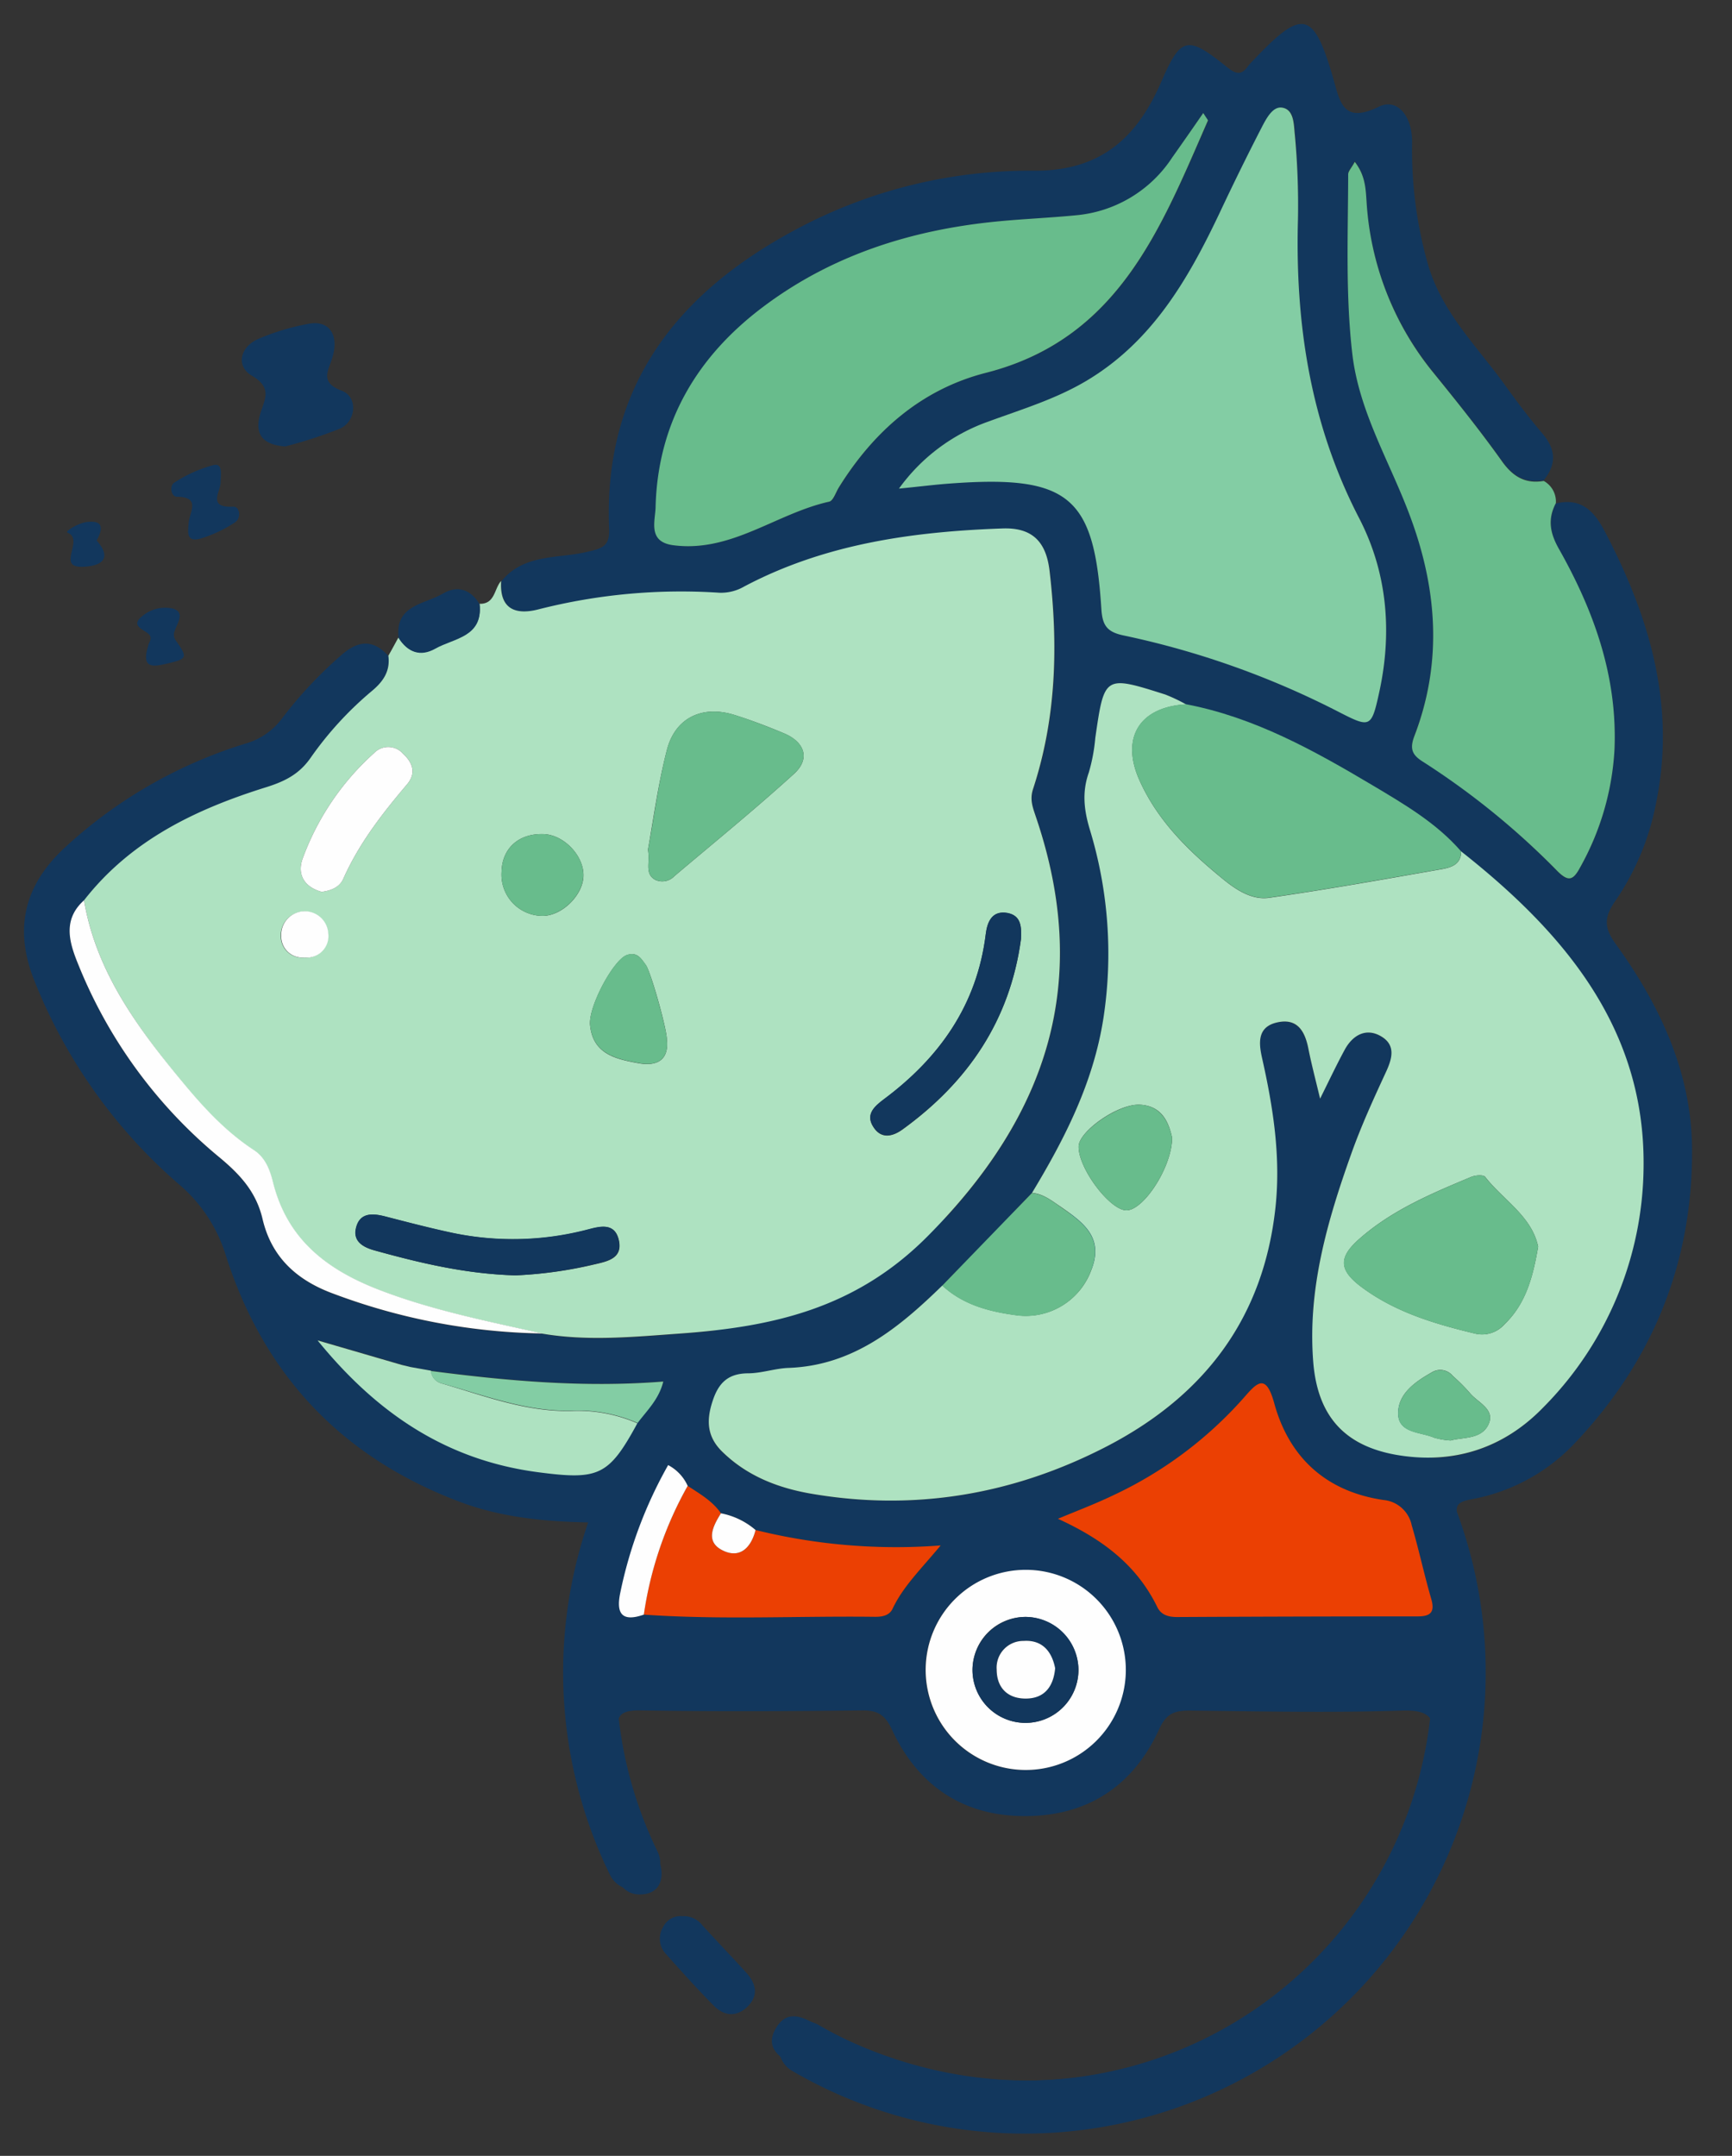 <svg id="Capa_1" data-name="Capa 1" xmlns="http://www.w3.org/2000/svg" viewBox="0 0 294.22 366.22"><rect x="0" y="0" width="294.22" height="366.22" fill="#333333" stroke="none"/><defs><style>.cls-1{fill:#12375d;}.cls-2,.cls-8{fill:none;}.cls-2{stroke:#12375d;stroke-linecap:round;stroke-width:9px;}.cls-3{fill:#aee2c1;}.cls-4{fill:#68bc8c;}.cls-5{fill:#83cda4;}.cls-6{fill:#eb4003;}.cls-7{fill:#fefefe;}</style></defs><title>bulbasaur</title><path class="cls-1" d="M157.5,360.45c-7.7-2.64-15.35-5.2-22.36-9.36-2.56-1.52-5.32-3.13-3.35-6.53s4.74-1.83,7.36-.4c42.36,23.1,92.16,1.2,103.23-45.37.19-.81.36-1.63.58-2.43,1.17-4.23.18-5.94-4.79-5.78-12,.39-24,.14-36,0-2.56,0-4,.4-5.25,3.13-4.39,9.7-12.26,14.84-22.89,14.79-10.42,0-18.11-5.18-22.49-14.64-1.19-2.57-2.43-3.34-5.15-3.31-12.5.15-25,.21-37.49,0-3.73-.07-4.41,1-3.77,4.5a87,87,0,0,0,6.42,19.87c1.86,4.15.49,7-3,6.89-2.48-.06-3.35-1.87-4.22-3.68C96.1,301,94.06,283.19,98.65,264.68c.43-1.77.9-3.53,1.34-5.3a3.32,3.32,0,0,0-.07-.76c-7.44-.15-14.86-.86-21.92-3.54-20-7.57-33.21-21.58-39.66-41.89a25.73,25.73,0,0,0-8-12.06A89.2,89.2,0,0,1,5.77,166.41c-3.39-8.63-1.66-15.9,5-22.2A79.6,79.6,0,0,1,41.6,126.35,11.76,11.76,0,0,0,47.94,122a71.59,71.59,0,0,1,9.88-10.57c2.84-2.57,5.46-3,8.16,0,.36,2.6-.92,4.38-2.81,6a58.65,58.65,0,0,0-10.38,11.32c-1.93,2.75-4.34,4-7.51,5-11.94,3.72-23.06,9-31,19.23-3.74,3.35-2.44,7.32-.95,11a82.22,82.22,0,0,0,23.85,32.6c3.6,3,6.34,5.94,7.42,10.55,1.52,6.49,5.8,10.41,12.06,12.7a105.48,105.48,0,0,0,35.46,6.75c7.78,1.38,15.58.6,23.35,0,15.73-1.12,29.9-4.19,42.17-16.55,20.55-20.68,27.81-43.42,18.4-71.17-.53-1.55-1.11-2.93-.51-4.77,4-12.07,4.28-24.42,2.82-37-.6-5.09-3-7.46-8-7.28-15.24.54-30.14,2.6-43.86,9.85a7.86,7.86,0,0,1-4.24,1.07,98.2,98.2,0,0,0-30.68,2.81c-3.87,1-6.7,0-6.39-4.81,3.82-4.71,9.62-3.79,14.62-5,2.44-.56,3.8-.89,3.67-3.9-1-24.43,11.8-40.38,32.33-51.16A84,84,0,0,1,175.58,29c11.35.09,17.53-5.57,21.64-15,3.37-7.77,4.42-8.07,11.18-2.63,1.48,1.19,2.44,1.53,3.6-.13a11.54,11.54,0,0,1,1-1.1c8.25-8.7,10.13-8.32,13.43,3,1.18,4.06,1.62,8,7.77,5,3.11-1.53,5.69,1.48,5.68,6a70.61,70.61,0,0,0,2.81,21.17c2.39,7.77,8,13.33,12.59,19.59,2.16,3,4.32,5.92,6.7,8.7s2.43,5.28.25,8c-3.14.53-5.22-.7-7.09-3.33-3.76-5.28-7.85-10.32-11.91-15.37a50.74,50.74,0,0,1-11.09-28.78c-.16-2.13-.21-4.42-2-6.72-.58,1.06-1.12,1.6-1.12,2.13,0,10.13-.47,20.28.69,30.39,1.12,9.79,6.21,18.16,9.62,27.13,4.79,12.55,5.81,25.19.93,37.9-.87,2.28-.27,3.27,1.51,4.38A130.35,130.35,0,0,1,264.54,148c1.89,1.89,2.7,1.61,3.89-.62a46.11,46.11,0,0,0,5.82-19.86c.56-12.4-3.42-23.55-9.36-34.1-1.56-2.76-2-5.14-.59-7.9,4.34-1,6.52,1.26,8.44,5,7.58,14.53,12,29.58,8.54,46.1A43.89,43.89,0,0,1,274.43,153c-1.93,2.74-2,4.53,0,7.31,7.44,10.28,12.82,21.6,13,34.5.22,19.46-6.62,36.42-20.08,50.52a32,32,0,0,1-17.3,9.34c-2.22.43-3.17.84-2.24,3.5,15.55,44.37-12,92.29-57.49,101.71-.11,0-.17.28-.42.71M108.31,241.73c1.6-2.14,3.63-4,4.4-7.09-13.51,1.07-26.51-.11-39.49-1.8l-3.49-.62-1.46-.41L54,227.65c10.28,12.64,22.16,20.4,37.53,22.4C101.76,251.39,103.46,250.65,108.31,241.73Zm14.16,15.34c-1.44-2.09-3.6-3.31-5.65-4.66a7.42,7.42,0,0,0-3.27-3.53,74.43,74.43,0,0,0-8.13,21.68c-.8,3.55.23,5,4,3.72,13.08.91,26.18.21,39.27.37,1.19,0,2.43-.19,3-1.38,1.76-3.72,4.7-6.59,8.16-10.74a99.3,99.3,0,0,1-31.44-2.62A12.63,12.63,0,0,0,122.47,257.07Zm52.82-54.4L160.06,218.4c-7.37,7.15-15.1,13.57-26.12,14-2.31.08-4.6.9-6.91.92-3.37,0-5,1.64-6,4.72-1.11,3.36-.93,6.12,1.71,8.66,4.12,4,9.18,6,14.65,7,17.82,3.14,34.8.26,50.78-8.06,16.47-8.56,26.5-21.8,28.49-40.61.9-8.57-.41-16.91-2.28-25.23-.55-2.46-.86-5.29,2.51-6.08s4.74,1.43,5.34,4.4c.53,2.55,1.2,5.08,2,8.54,1.67-3.36,2.85-5.87,4.17-8.29s3.51-3.86,6.17-2.31,1.93,3.76.83,6.12c-2.09,4.52-4.17,9.07-5.84,13.75-4.1,11.48-7.52,23.11-6.49,35.54.74,8.92,5.12,14.06,13.94,15.67,9.71,1.77,18.3-.94,25.1-8a58.67,58.67,0,0,0,17.07-40.94c.24-23.56-13.59-39.8-31-53.55-4.19-4.84-9.67-8-15-11.2-10-5.92-20.09-11.56-31.69-13.77A28.94,28.94,0,0,0,198,118c-10.38-3.3-10.37-3.28-11.91,7.37a30.13,30.13,0,0,1-1.1,5.87c-1.17,3.31-.82,6.35.17,9.68a72.27,72.27,0,0,1,2.32,32C185.74,183.88,180.89,193.4,175.29,202.67ZM152.71,83c3.53-.37,6.09-.71,8.66-.9,20.36-1.51,24.51,2.3,25.72,21.29.18,2.83,1,3.94,3.84,4.53a145.34,145.34,0,0,1,36.53,13c5.28,2.69,5.51,2.68,6.82-3.3,2.25-10.25,1.4-20.38-3.41-29.66C222.59,72,220,55,220.49,37.27A129.17,129.17,0,0,0,220,22.82c-.14-1.64-.1-4.24-2.18-4.54-1.57-.23-2.66,1.86-3.41,3.3-2.51,4.87-4.91,9.8-7.26,14.76-5.34,11.24-11.48,21.8-22.65,28.41-5.21,3.08-10.94,4.8-16.55,6.86A31.68,31.68,0,0,0,152.71,83ZM204.4,19.2c-1.89,2.74-3.55,5.12-5.19,7.52a21.85,21.85,0,0,1-16.47,9.86c-4.44.43-8.93.61-13.39,1.05-14.48,1.43-28,5.69-39.66,14.5-11.2,8.42-17.84,19.56-18.26,33.83-.07,2.42-1.5,6.07,3,6.66,9.85,1.29,17.51-5.44,26.48-7.4.69-.15,1.12-1.56,1.64-2.41,5.91-9.58,14.06-16.7,25-19.48,22.54-5.75,29.69-24.57,37.7-42.85C205.22,20.39,205,20.2,204.4,19.2ZM179.72,258c7.61,3.51,13.4,7.9,16.89,15,.68,1.37,2,1.67,3.37,1.66q20.43-.06,40.86-.11c2.21,0,2.94-.74,2.28-3-1.2-4.13-2.09-8.35-3.31-12.48a5.4,5.4,0,0,0-4.8-4.29c-9.69-1.4-16-7.17-18.55-16.43-1.42-5.2-2.94-3.5-5.17-.94A68,68,0,0,1,189.13,254C186.07,255.45,182.86,256.65,179.72,258Zm-5.42,8.7A17,17,0,1,0,191.19,284,17,17,0,0,0,174.3,266.67Z"/><path class="cls-2" d="M136.82,347.89a73.86,73.86,0,1,0-29.16-31.38"/><path class="cls-2" d="M132.25,345"/><path class="cls-3" d="M14.27,152.94c8-10.26,19.07-15.51,31-19.23,3.17-1,5.58-2.22,7.51-5a58.65,58.65,0,0,1,10.38-11.32c1.89-1.57,3.17-3.35,2.81-6,.58-1,1.15-2.07,1.72-3.11,1.54,2.44,3.69,3.28,6.25,1.83,3.17-1.79,8.11-2,7.52-7.54,2.66.06,2.47-2.57,3.67-3.88-.31,4.84,2.52,5.83,6.39,4.81a98.2,98.2,0,0,1,30.68-2.81,7.86,7.86,0,0,0,4.24-1.07c13.72-7.25,28.62-9.31,43.86-9.85,5-.18,7.43,2.19,8,7.28,1.46,12.53,1.16,24.88-2.82,37-.6,1.84,0,3.22.51,4.77,9.41,27.75,2.15,50.49-18.4,71.17-12.27,12.36-26.44,15.43-42.17,16.55-7.77.55-15.57,1.33-23.35,0-9.35-2.1-18.72-3.93-27.75-7.43s-15.59-8.65-18-18.3c-.53-2.13-1.31-4.17-3.25-5.44-4.67-3-8.44-7.12-11.92-11.31C23.56,174.82,16.36,165.24,14.27,152.94Zm95.8-8.59c.42,2.16-.65,4.08,1.26,5.12a2.82,2.82,0,0,0,3.22-.63c6.81-5.76,13.74-11.39,20.33-17.39,2.78-2.53,1.86-5.37-1.69-6.87-2.74-1.15-5.53-2.22-8.37-3.11-5.52-1.74-10.14.44-11.55,6C111.8,133.19,111,139.1,110.07,144.35Zm-22.51,72.3a70.92,70.92,0,0,0,13.34-1.84c2.35-.54,5-1.05,4.2-4.27-.76-3-3.4-2.12-5.43-1.61a50.06,50.06,0,0,1-22.74.53c-3.9-.81-7.75-1.85-11.62-2.84-2.13-.54-4.19-.6-4.81,2-.56,2.31,1.26,3.27,3.1,3.79C71.29,214.53,79,216.4,87.56,216.65Zm85.88-57.15c.09-1.94.08-3.95-2.27-4.38-2.64-.48-3.46,1.48-3.72,3.6-1.48,12-7.84,20.92-17.26,28-1.74,1.3-3.26,2.67-1.73,4.88,1.32,1.92,3.2,1.46,4.83.29C164.43,183.82,171.58,173.3,173.44,159.5Zm-118.8-8c1.59-.21,3-.75,3.69-2.24,2.67-6,6.61-11.06,10.8-16,1.67-2,.91-3.78-.68-5.24a3.33,3.33,0,0,0-4.91-.09,44.7,44.7,0,0,0-12.13,17.92C50.43,148.56,51.7,150.69,54.64,151.5Zm58.64,25.08c0-1.83-2.72-11.47-3.57-12.65s-1.5-2.26-3.19-1.7c-2.27.74-6.61,8.77-6.28,11.94.5,4.92,4.42,5.75,8.21,6.44C111.68,181.2,113.67,180,113.28,176.58ZM85.2,148.16a7,7,0,0,0,7,7.42c3.23,0,6.77-3.44,6.91-6.69.16-3.44-3.29-7.1-6.79-7.2C88.08,141.56,85.26,144.14,85.2,148.16Zm-33.49,14.5a3.67,3.67,0,0,0,4-4,4,4,0,0,0-8,.39A3.61,3.61,0,0,0,51.71,162.66Z"/><path class="cls-4" d="M264.3,85.47c-1.45,2.76-1,5.14.59,7.9,5.94,10.55,9.92,21.7,9.36,34.1a46.11,46.11,0,0,1-5.82,19.86c-1.19,2.23-2,2.51-3.89.62a130.35,130.35,0,0,0-22.77-18.52c-1.78-1.11-2.38-2.1-1.51-4.38,4.88-12.71,3.86-25.35-.93-37.9-3.41-9-8.5-17.34-9.62-27.13-1.16-10.11-.71-20.26-.69-30.39,0-.53.54-1.07,1.12-2.13,1.8,2.3,1.85,4.59,2,6.72A50.74,50.74,0,0,0,243.24,63c4.06,5,8.15,10.09,11.91,15.37,1.87,2.63,4,3.86,7.09,3.33A4,4,0,0,1,264.3,85.47Z"/><path class="cls-1" d="M48.44,75.84c-4.2-.31-5.15-2.41-4.23-5.54.74-2.48,2.12-4.41-1.44-6.49-2.68-1.57-2.08-4.85,1.14-6.25A39.85,39.85,0,0,1,52.46,55c3.49-.64,5.17,1.91,4,5.74-.64,2.2-2.24,4.19,1.6,5.64,2.74,1,2.49,5.14-.28,6.42A75.82,75.82,0,0,1,48.44,75.84Z"/><path class="cls-1" d="M115.92,325.51a4,4,0,0,1,3.44,1.6c2.47,2.69,5,5.35,7.42,8,1.67,1.84,2.11,3.88.22,5.74s-4,1.62-5.75-.14c-2.8-2.82-5.45-5.79-8.1-8.75a3.79,3.79,0,0,1-.5-4.62A3.3,3.3,0,0,1,115.92,325.51Z"/><path class="cls-1" d="M81.47,102.65c.59,5.59-4.35,5.75-7.52,7.54-2.56,1.45-4.71.61-6.25-1.83-.63-5.62,4.43-5.69,7.53-7.52C77.69,99.38,80,100.11,81.47,102.65Z"/><path class="cls-1" d="M37.47,81.89c.09,1.51-2.42,4.43,2.21,4.18,1.06,0,1.39,2,.14,2.73A22.11,22.11,0,0,1,34,91.51c-2.42.64-2.08-1.21-1.94-2.77.16-1.76,2.09-4.32-2-4.35-1,0-1.32-1.87-.45-2.4a22.84,22.84,0,0,1,6.7-3C37.85,78.67,37.51,80.53,37.47,81.89Z"/><path class="cls-1" d="M25.18,109.71c0-.48.85-1.27.08-2-1-.89-3.2-1.42-1-3.12a6,6,0,0,1,5.13-1.2c2.09.63.75,2.41.32,3.71a1.65,1.65,0,0,0,.19,1.75c2,2.85,1.93,3.07-1.45,3.86C26.18,113.24,23.9,113.75,25.18,109.71Z"/><path class="cls-1" d="M16.42,91.81c2.33,2.64,1.49,4.25-2.14,4.47-5,.31.2-4.59-2.81-5.8-.53-.21,1.82-1.62,3.23-1.8C17,88.38,17.86,89.2,16.42,91.81Z"/><path class="cls-3" d="M248.2,144.62c17.43,13.75,31.26,30,31,53.55a58.67,58.67,0,0,1-17.07,40.94c-6.8,7-15.39,9.73-25.1,8-8.82-1.61-13.2-6.75-13.94-15.67-1-12.43,2.39-24.06,6.49-35.54,1.67-4.68,3.75-9.23,5.84-13.75,1.1-2.36,1.71-4.64-.83-6.12s-4.81-.2-6.17,2.31-2.5,4.93-4.17,8.29c-.83-3.46-1.5-6-2-8.54-.6-3-1.92-5.19-5.34-4.4s-3.06,3.62-2.51,6.08c1.87,8.32,3.18,16.66,2.28,25.23-2,18.81-12,32-28.49,40.61-16,8.32-33,11.2-50.78,8.06-5.47-1-10.53-3-14.65-7-2.64-2.54-2.82-5.3-1.71-8.66,1-3.08,2.62-4.69,6-4.72,2.31,0,4.6-.84,6.91-.92,11-.4,18.75-6.82,26.12-14,3.58,3.32,8.08,4.45,12.7,5.06a11.84,11.84,0,0,0,12.58-7.63c2.27-5.63-1.42-8.19-5.2-10.82-1.5-1-2.93-2.19-4.85-2.34,5.6-9.27,10.45-18.79,12.14-29.73a72.27,72.27,0,0,0-2.32-32c-1-3.33-1.34-6.37-.17-9.68a30.13,30.13,0,0,0,1.1-5.87c1.54-10.65,1.53-10.67,11.91-7.37a28.94,28.94,0,0,1,3.52,1.67c-7.94.44-11.12,5.69-7.94,12.85,3.07,6.9,8.32,12,13.95,16.62,2.22,1.83,5,3.82,8.1,3.38,9.8-1.4,19.55-3.14,29.31-4.86C246.45,147.37,248.24,146.88,248.2,144.62Zm13.09,67.15c-1.11-5.2-5.92-7.9-9-11.85-.31-.39-1.66-.29-2.36,0-6.72,2.81-13.47,5.64-19,10.52-3.67,3.22-3.47,5.38.52,8.31,5.73,4.21,12.39,6.17,19.18,7.8a5.07,5.07,0,0,0,4.94-1.59C259.25,221.42,260.41,216.83,261.29,211.77Zm-62.18-18.51c-.59-2.67-1.74-5.38-5.44-5.6s-10.39,4.51-10.44,7.08c-.08,3.74,5.42,11,8.21,10.86C194.4,205.44,199.11,198.14,199.11,193.26Zm47.32,51.44c2-.58,5.11-.17,6.35-2.59,1.4-2.74-1.81-3.84-3.15-5.55a31.39,31.39,0,0,0-2.83-2.82,2.74,2.74,0,0,0-3.6-.6c-2.84,1.6-5.74,3.65-5.69,7s3.8,3.08,6.12,4.08A12.6,12.6,0,0,0,246.43,244.7Z"/><path class="cls-5" d="M152.71,83A31.68,31.68,0,0,1,167.9,71.61c5.61-2.06,11.34-3.78,16.55-6.86,11.17-6.61,17.31-17.17,22.65-28.41,2.35-5,4.75-9.89,7.26-14.76.75-1.44,1.84-3.53,3.41-3.3,2.08.3,2,2.9,2.18,4.54a129.17,129.17,0,0,1,.54,14.45C220,55,222.59,72,230.87,88c4.81,9.28,5.66,19.41,3.41,29.66-1.31,6-1.54,6-6.82,3.3a145.34,145.34,0,0,0-36.53-13c-2.88-.59-3.66-1.7-3.84-4.53-1.21-19-5.36-22.8-25.72-21.29C158.8,82.32,156.24,82.66,152.71,83Z"/><path class="cls-4" d="M204.4,19.2c.63,1,.82,1.19.79,1.28-8,18.28-15.16,37.1-37.7,42.85-10.9,2.78-19.05,9.9-25,19.48-.52.85-.95,2.26-1.64,2.41-9,2-16.63,8.69-26.48,7.4-4.48-.59-3-4.24-3-6.66.42-14.27,7.06-25.41,18.26-33.83,11.7-8.81,25.18-13.07,39.66-14.5,4.46-.44,9-.62,13.39-1.05a21.85,21.85,0,0,0,16.47-9.86C200.85,24.32,202.51,21.94,204.4,19.2Z"/><path class="cls-6" d="M179.72,258c3.14-1.32,6.35-2.52,9.41-4a68,68,0,0,0,22.16-16.56c2.23-2.56,3.75-4.26,5.17.94,2.54,9.26,8.86,15,18.55,16.43a5.4,5.4,0,0,1,4.8,4.29c1.22,4.13,2.11,8.35,3.31,12.48.66,2.26-.07,3-2.28,3q-20.43,0-40.86.11c-1.39,0-2.69-.29-3.37-1.66C193.12,265.87,187.33,261.48,179.72,258Z"/><path class="cls-4" d="M248.2,144.62c0,2.26-1.75,2.75-3.31,3-9.76,1.72-19.51,3.46-29.31,4.86-3.07.44-5.88-1.55-8.1-3.38-5.63-4.65-10.88-9.72-13.95-16.62-3.18-7.16,0-12.41,7.94-12.85,11.6,2.21,21.73,7.85,31.69,13.77C238.53,136.61,244,139.78,248.2,144.62Z"/><path class="cls-7" d="M174.3,266.67a17,17,0,1,1-17.05,16.65A17,17,0,0,1,174.3,266.67Zm-.1,8a9,9,0,1,0,9,8.83A9.14,9.14,0,0,0,174.2,274.67Z"/><path class="cls-6" d="M116.82,252.41c2.05,1.35,4.21,2.57,5.65,4.66-1.36,2.18-2.73,4.77.25,6.28s4.87-.45,5.63-3.44a99.3,99.3,0,0,0,31.44,2.62c-3.46,4.15-6.4,7-8.16,10.74-.56,1.19-1.8,1.39-3,1.38-13.09-.16-26.19.54-39.27-.37A62.91,62.91,0,0,1,116.82,252.41Z"/><path class="cls-3" d="M69.73,232.22l3.49.62A2.4,2.4,0,0,0,75,235c7.2,2.09,14.25,4.84,21.94,4.69a25.23,25.23,0,0,1,11.33,2.09c-4.85,8.92-6.55,9.66-16.79,8.32-15.37-2-27.25-9.76-37.53-22.4l14.28,4.16Z"/><path class="cls-7" d="M14.27,152.94c2.09,12.3,9.29,21.88,16.93,31.1,3.48,4.19,7.25,8.27,11.92,11.31,1.94,1.27,2.72,3.31,3.25,5.44,2.4,9.65,9,14.82,18,18.3s18.4,5.33,27.75,7.43a105.48,105.48,0,0,1-35.46-6.75c-6.26-2.29-10.54-6.21-12.06-12.7-1.08-4.61-3.82-7.57-7.42-10.55a82.22,82.22,0,0,1-23.85-32.6C11.83,160.26,10.53,156.29,14.27,152.94Z"/><path class="cls-4" d="M175.29,202.67c1.92.15,3.35,1.29,4.85,2.34,3.78,2.63,7.47,5.19,5.2,10.82a11.84,11.84,0,0,1-12.58,7.63c-4.62-.61-9.12-1.74-12.7-5.06Z"/><path class="cls-5" d="M108.31,241.73A25.23,25.23,0,0,0,97,239.64C89.29,239.79,82.24,237,75,235a2.4,2.4,0,0,1-1.82-2.11c13,1.69,26,2.87,39.49,1.8C111.94,237.71,109.91,239.59,108.31,241.73Z"/><path class="cls-7" d="M116.82,252.41a62.91,62.91,0,0,0-7.45,21.87c-3.72,1.3-4.75-.17-4-3.72a74.43,74.43,0,0,1,8.13-21.68A7.42,7.42,0,0,1,116.82,252.41Z"/><path class="cls-7" d="M128.35,259.91c-.76,3-2.67,4.94-5.63,3.44s-1.61-4.1-.25-6.28A12.63,12.63,0,0,1,128.35,259.91Z"/><path class="cls-5" d="M69.73,232.22l-1.46-.41Z"/><path class="cls-4" d="M110.07,144.35c1-5.25,1.73-11.16,3.2-16.89,1.41-5.55,6-7.73,11.55-6,2.84.89,5.63,2,8.37,3.11,3.55,1.5,4.47,4.34,1.69,6.87-6.59,6-13.52,11.63-20.33,17.39a2.82,2.82,0,0,1-3.22.63C109.42,148.43,110.49,146.51,110.07,144.35Z"/><path class="cls-1" d="M87.56,216.65c-8.52-.25-16.27-2.12-24-4.27-1.84-.52-3.66-1.48-3.1-3.79.62-2.57,2.68-2.51,4.81-2,3.87,1,7.72,2,11.62,2.84a50.06,50.06,0,0,0,22.74-.53c2-.51,4.67-1.38,5.43,1.61.82,3.22-1.85,3.73-4.2,4.27A70.92,70.92,0,0,1,87.56,216.65Z"/><path class="cls-1" d="M173.44,159.5c-1.86,13.8-9,24.32-20.15,32.35-1.63,1.17-3.51,1.63-4.83-.29-1.53-2.21,0-3.58,1.73-4.88,9.42-7,15.78-16,17.26-28,.26-2.12,1.08-4.08,3.72-3.6C173.52,155.55,173.53,157.56,173.44,159.5Z"/><path class="cls-7" d="M54.64,151.5c-2.94-.81-4.21-2.94-3.23-5.65a44.7,44.7,0,0,1,12.13-17.92,3.33,3.33,0,0,1,4.91.09c1.59,1.46,2.35,3.26.68,5.24-4.19,4.94-8.13,10-10.8,16C57.66,150.75,56.23,151.29,54.64,151.5Z"/><path class="cls-4" d="M113.28,176.58c.39,3.39-1.6,4.62-4.83,4-3.79-.69-7.71-1.52-8.21-6.44-.33-3.17,4-11.2,6.28-11.94,1.69-.56,2.42.65,3.19,1.7S113.27,174.75,113.28,176.58Z"/><path class="cls-4" d="M85.2,148.16c.06-4,2.88-6.6,7.1-6.47,3.5.1,7,3.76,6.79,7.2-.14,3.25-3.68,6.67-6.91,6.69A7,7,0,0,1,85.2,148.16Z"/><path class="cls-7" d="M51.71,162.65A3.59,3.59,0,0,1,47.77,159a4,4,0,0,1,8-.39A3.65,3.65,0,0,1,51.71,162.65Z"/><path class="cls-4" d="M261.29,211.77c-.88,5.06-2,9.65-5.74,13.2a5.07,5.07,0,0,1-4.94,1.59c-6.79-1.63-13.45-3.59-19.18-7.8-4-2.93-4.19-5.09-.52-8.31,5.56-4.88,12.31-7.71,19-10.52.7-.3,2.05-.4,2.36,0C255.37,203.87,260.18,206.57,261.29,211.77Z"/><path class="cls-4" d="M199.11,193.26c0,4.88-4.71,12.18-7.67,12.34-2.79.16-8.29-7.12-8.21-10.86.05-2.57,6.84-7.29,10.44-7.08S198.52,190.59,199.11,193.26Z"/><path class="cls-4" d="M246.43,244.7a12.6,12.6,0,0,1-2.8-.46c-2.32-1-6.08-.7-6.12-4.08s2.85-5.42,5.69-7a2.74,2.74,0,0,1,3.6.6,31.39,31.39,0,0,1,2.83,2.82c1.34,1.71,4.55,2.81,3.15,5.55C251.54,244.53,248.47,244.12,246.43,244.7Z"/><path class="cls-1" d="M174.2,274.67a9,9,0,1,1-9,8.87A9.13,9.13,0,0,1,174.2,274.67Zm5,8.72c-.57-2.92-2.2-4.85-5.34-4.64a4.53,4.53,0,0,0-4.58,4.85c0,3.11,1.89,5,5,4.94S179,286.49,179.24,283.39Z"/><path class="cls-7" d="M179.24,283.39c-.28,3.1-1.8,5.12-4.93,5.15s-5-1.83-5-4.94a4.53,4.53,0,0,1,4.58-4.85C177,278.54,178.67,280.47,179.24,283.39Z"/><rect class="cls-8" width="294.22" height="366.22"/></svg>
